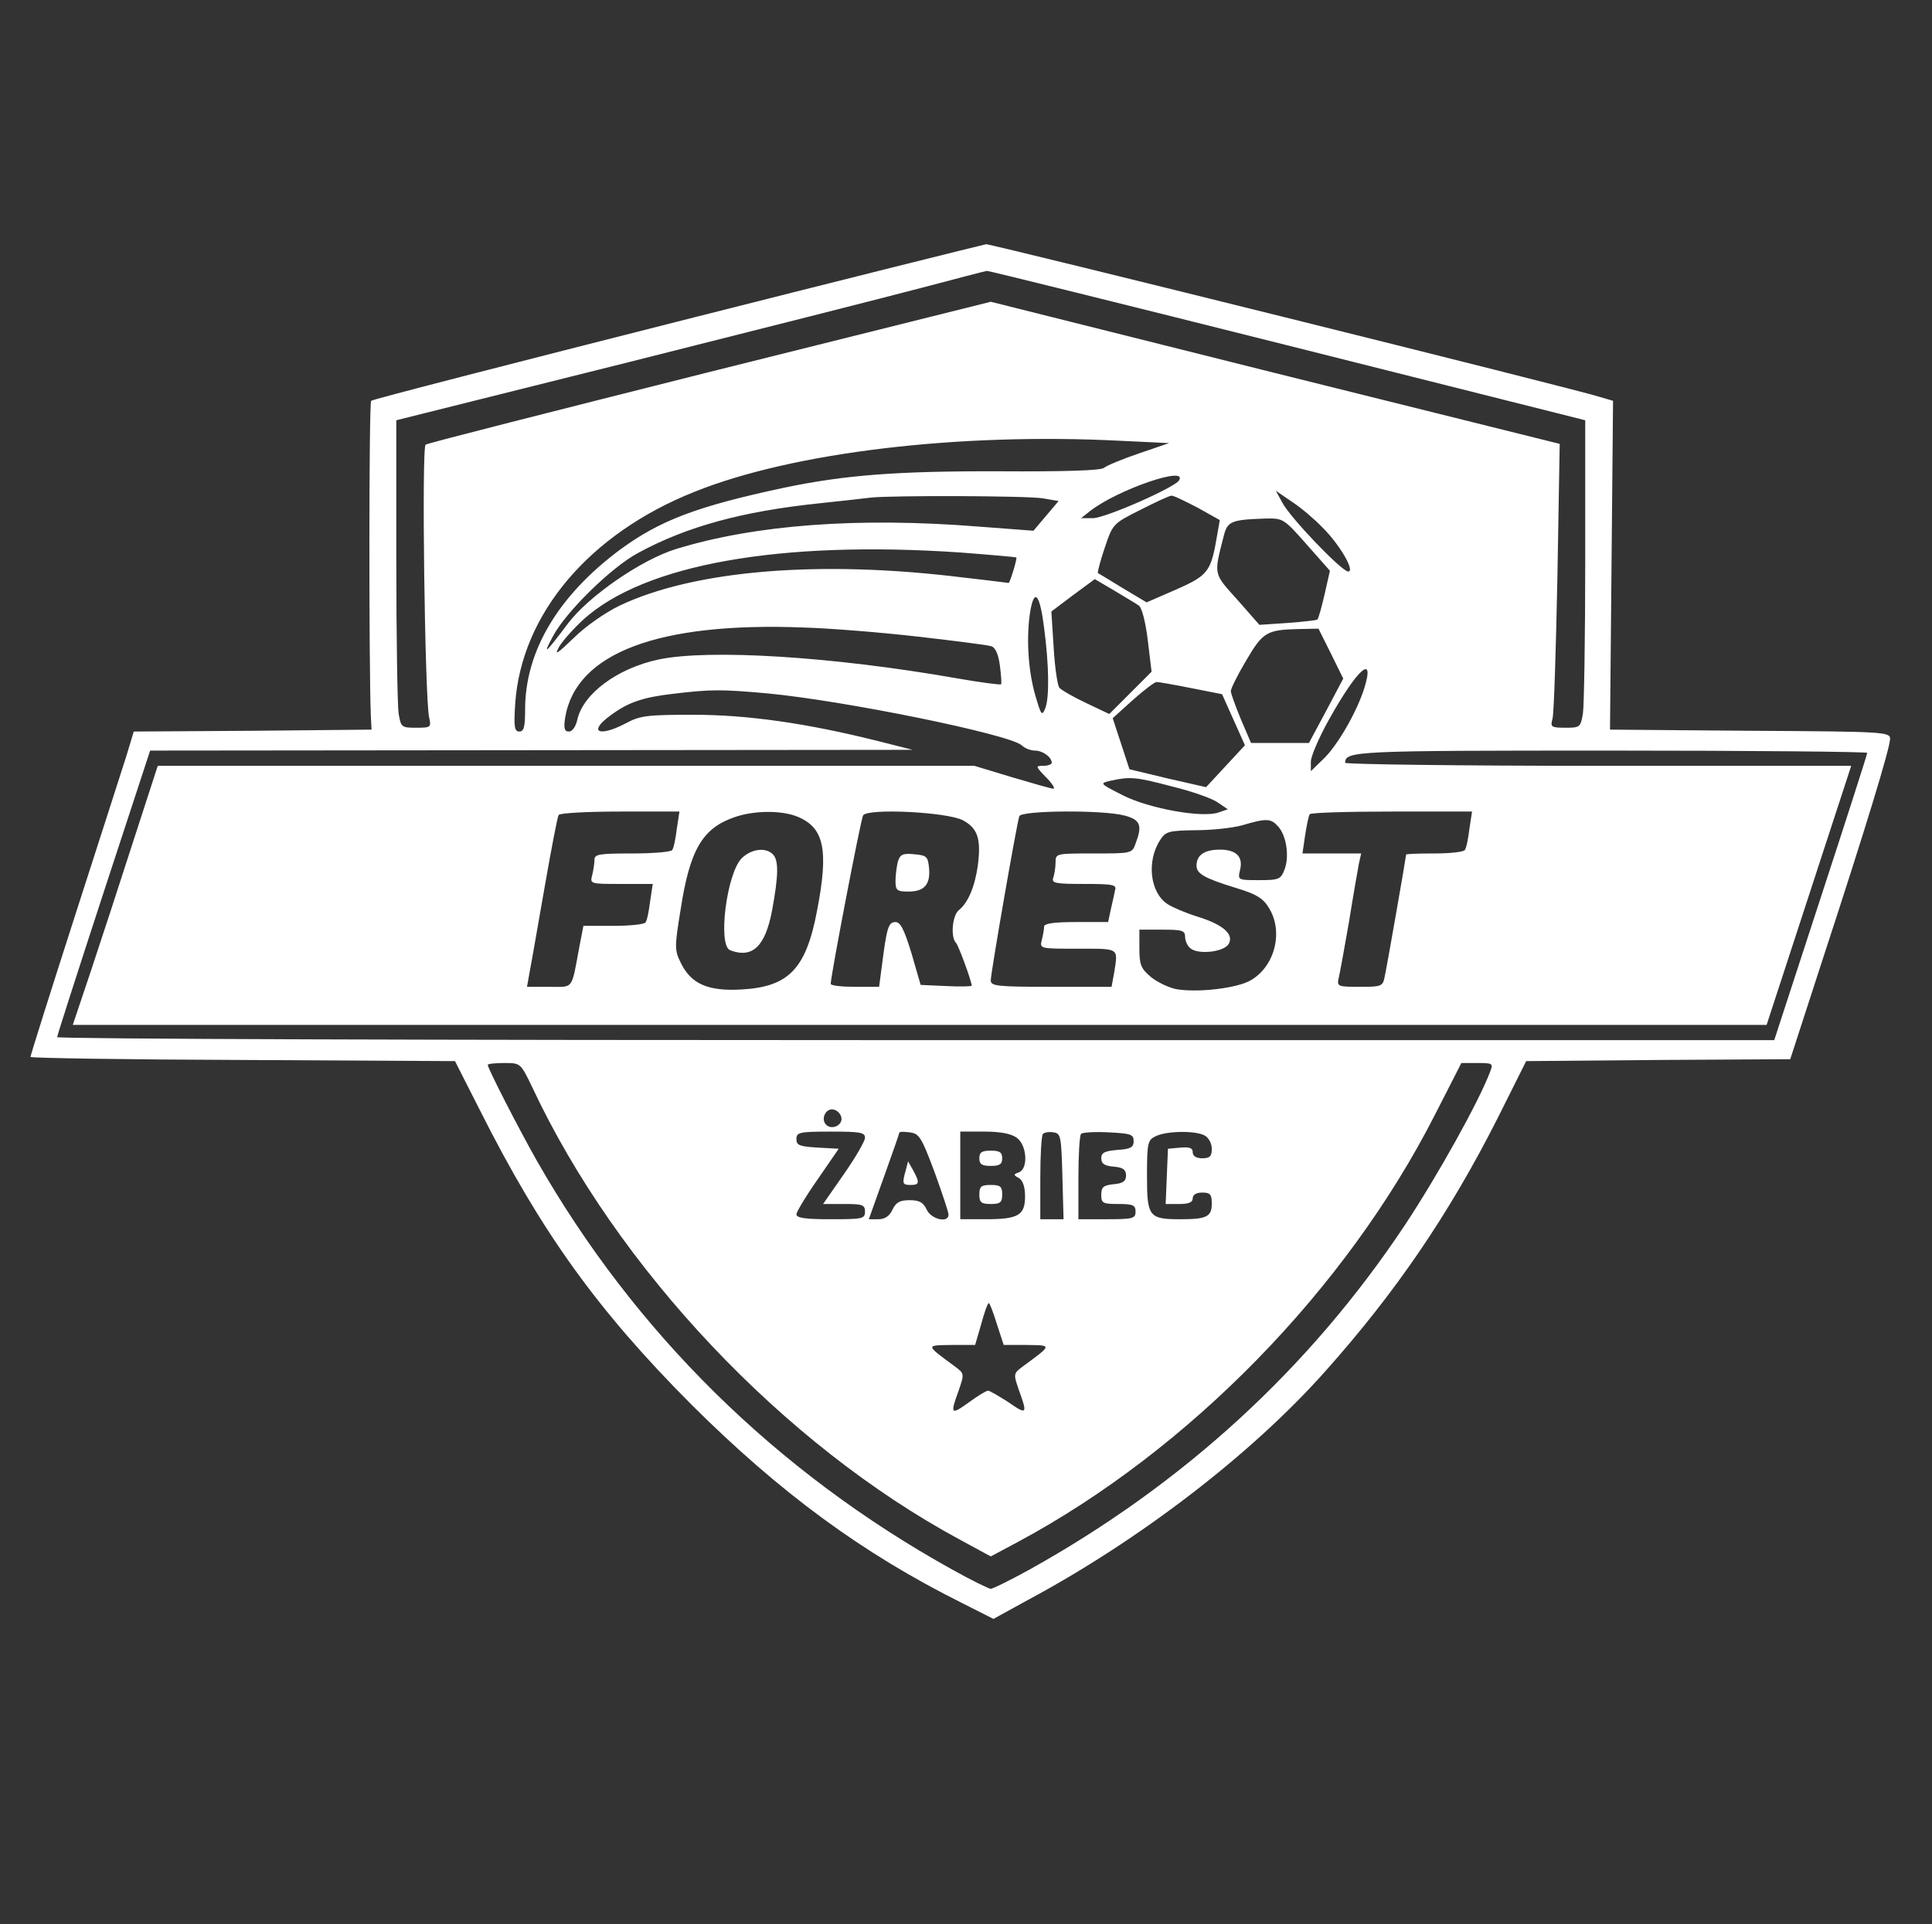 <?xml version="1.0" standalone="no"?>
<!DOCTYPE svg PUBLIC "-//W3C//DTD SVG 20010904//EN"
 "http://www.w3.org/TR/2001/REC-SVG-20010904/DTD/svg10.dtd">
<svg version="1.0" xmlns="http://www.w3.org/2000/svg"
 width="507pt" height="505pt" viewBox="0 0 507 505"
 preserveAspectRatio="xMidYMid meet">

<rect x="0" y="0" width="507" height="505" fill="#333333" stroke="none"/>

<g transform="translate(0,505) scale(0.1,-0.1)"
fill="#FFFFFF" stroke="none">
<path d="M1778 4206 c-438 -111 -800 -204 -804 -208 -6 -6 -6 -685 -1 -823 l2
-40 -312 -3 -312 -2 -19 -63 c-11 -34 -72 -225 -136 -423 -64 -199 -116 -364
-116 -368 0 -3 251 -7 557 -8 l557 -3 66 -130 c161 -320 309 -525 554 -771
233 -232 449 -391 712 -522 l81 -41 91 50 c291 156 585 381 779 599 184 206
325 412 453 665 l75 150 347 3 346 2 87 268 c111 339 175 549 175 573 0 18
-16 19 -367 21 l-368 3 4 431 4 432 -34 10 c-64 21 -1599 402 -1611 401 -7 -1
-372 -92 -810 -203z m1599 -62 l783 -197 0 -366 c0 -201 -3 -383 -6 -403 -6
-37 -8 -38 -46 -38 -37 0 -40 2 -34 23 4 12 9 180 13 372 l6 350 -747 186
-746 187 -737 -184 c-405 -102 -741 -187 -746 -191 -11 -6 -2 -664 9 -715 6
-27 5 -28 -34 -28 -38 0 -40 1 -46 38 -3 20 -6 202 -6 403 l0 366 608 152
c334 84 681 172 772 196 91 24 167 44 170 44 2 1 357 -87 787 -195z m-435
-251 l126 -6 -79 -27 c-44 -15 -85 -32 -92 -38 -8 -7 -106 -10 -272 -9 -272 1
-409 -10 -567 -43 -230 -49 -326 -86 -430 -162 -163 -121 -250 -267 -250 -420
0 -45 -3 -58 -15 -58 -13 0 -15 12 -11 73 16 235 194 446 470 556 258 104 695
156 1120 134z m152 -104 c-12 -19 -194 -99 -226 -99 l-31 0 24 19 c72 56 258
120 233 80z m376 -123 c45 -44 87 -116 68 -116 -17 0 -153 142 -173 181 l-17
31 44 -30 c24 -16 59 -46 78 -66z m-733 76 l41 -7 -33 -39 -33 -39 -145 11
c-314 25 -585 5 -793 -59 -91 -28 -230 -124 -284 -196 -60 -80 -67 -85 -39
-33 34 64 153 181 224 219 127 69 273 109 475 130 58 6 119 13 135 15 56 6
410 5 452 -2z m405 -24 l59 -33 -7 -40 c-16 -95 -23 -105 -107 -142 l-78 -34
-62 37 c-34 21 -64 39 -66 40 -1 2 6 31 18 66 21 63 22 64 94 100 39 20 76 37
81 37 5 1 35 -14 68 -31z m287 -97 l61 -69 -14 -62 c-8 -34 -16 -64 -19 -66
-2 -2 -37 -6 -78 -9 l-74 -5 -58 66 c-63 70 -62 64 -36 166 10 40 19 44 110
47 46 1 48 0 108 -68z m-910 -21 c79 -6 146 -12 148 -13 3 -3 -17 -67 -20 -67
-1 0 -54 7 -117 14 -377 47 -708 20 -905 -74 -37 -18 -89 -54 -120 -85 -43
-41 -51 -47 -38 -23 10 17 39 49 64 72 160 145 516 208 988 176z m469 -139 c8
-4 18 -42 24 -91 l10 -83 -56 -56 -55 -55 -61 29 c-34 16 -65 34 -70 40 -5 6
-12 54 -15 106 l-6 94 57 43 57 42 51 -30 c28 -17 57 -34 64 -39z m-248 -59
c13 -99 14 -183 3 -211 -9 -22 -11 -18 -27 37 -19 68 -23 154 -12 220 11 60
25 41 36 -46z m-330 -23 c96 -11 182 -22 191 -25 11 -3 19 -21 23 -51 3 -25 5
-48 3 -49 -2 -2 -55 5 -118 16 -324 57 -649 77 -781 49 -108 -23 -198 -90
-213 -158 -4 -18 -13 -31 -22 -31 -12 0 -14 8 -10 36 28 170 244 252 627 237
69 -2 204 -13 300 -24z m1083 -45 l32 -65 -45 -85 -45 -84 -76 0 -76 0 -27 63
c-14 34 -26 67 -26 73 0 7 18 43 40 80 44 75 54 81 138 83 l52 1 33 -66z m87
-91 c-20 -63 -70 -149 -106 -184 l-34 -33 0 25 c0 14 22 65 49 113 74 132 120
172 91 79z m-454 1 l81 -16 30 -67 30 -67 -51 -55 -51 -55 -101 23 -100 24
-22 67 -22 67 52 47 c29 26 58 48 63 48 6 0 46 -7 91 -16z m-1111 -14 c201
-19 633 -107 666 -136 8 -8 24 -14 35 -14 20 0 44 -17 44 -32 0 -4 -10 -8 -22
-8 -21 0 -21 -1 7 -30 16 -16 25 -30 19 -30 -5 0 -54 14 -108 30 l-99 30
-1072 0 -1071 0 -64 -197 c-35 -109 -85 -262 -111 -340 l-48 -143 2223 0 2222
0 111 340 111 340 -664 0 c-365 0 -664 4 -664 8 0 31 26 32 697 32 370 0 673
-3 673 -6 0 -4 -55 -175 -122 -380 l-122 -374 -2253 0 c-1239 0 -2253 3 -2253
8 0 4 55 175 122 380 l122 372 1000 1 1001 1 -91 23 c-187 47 -343 69 -484 69
-120 0 -140 -2 -177 -22 -72 -38 -101 -23 -40 21 46 34 85 47 163 56 100 12
127 12 249 1z m1060 -244 c50 -12 104 -31 119 -41 l28 -19 -23 -8 c-42 -16
-185 10 -253 45 -61 31 -61 31 -31 38 50 11 66 10 160 -15z m-1299 -112 c-3
-25 -8 -50 -12 -55 -3 -5 -50 -9 -105 -9 -88 0 -99 -2 -99 -17 0 -10 -3 -28
-6 -40 -6 -23 -5 -23 76 -23 l83 0 -7 -46 c-3 -25 -8 -50 -12 -55 -3 -5 -41
-9 -84 -9 l-79 0 -11 -57 c-21 -113 -14 -103 -79 -103 l-58 0 8 45 c5 25 22
125 39 221 17 97 33 181 36 185 3 5 75 9 161 9 l156 0 -7 -46z m318 32 c69
-29 81 -87 50 -247 -29 -152 -74 -199 -198 -206 -87 -5 -132 14 -159 69 -17
34 -17 42 -1 140 24 157 57 214 141 243 50 18 125 19 167 1z m433 -9 c39 -21
48 -49 39 -119 -8 -55 -25 -97 -50 -117 -17 -14 -22 -71 -7 -86 7 -8 41 -101
41 -112 0 -2 -30 -3 -67 -1 l-67 3 -24 83 c-19 62 -29 82 -42 82 -19 0 -23
-15 -36 -117 l-7 -53 -63 0 c-35 0 -64 3 -64 8 1 26 79 432 85 442 12 19 220
9 262 -13z m426 12 c40 -11 45 -26 27 -73 -9 -26 -11 -26 -110 -26 -99 0 -100
0 -100 -24 0 -13 -3 -31 -6 -40 -5 -14 6 -16 81 -16 77 0 86 -2 81 -17 -2 -10
-7 -33 -11 -50 l-7 -33 -84 0 c-60 0 -84 -4 -84 -12 0 -7 -3 -23 -6 -35 -6
-23 -5 -23 95 -23 110 0 105 3 95 -62 l-7 -38 -158 0 c-143 0 -159 2 -159 17
0 19 68 411 75 431 6 15 222 17 278 1z m903 -35 c-3 -25 -8 -50 -12 -55 -3 -5
-39 -9 -80 -9 -41 0 -74 -1 -74 -3 0 -5 -50 -292 -56 -319 -5 -27 -8 -28 -66
-28 -57 0 -60 1 -55 23 3 12 15 78 27 147 11 69 23 137 26 153 l6 27 -77 0
-77 0 7 48 c4 26 9 50 12 55 2 4 99 7 215 7 l211 0 -7 -46z m-502 7 c22 -24
30 -79 17 -113 -10 -26 -15 -28 -67 -28 -55 0 -56 0 -50 26 9 35 -9 54 -53 54
-40 0 -61 -14 -61 -42 0 -21 20 -33 105 -59 53 -16 70 -27 85 -52 39 -63 15
-154 -48 -190 -36 -21 -140 -33 -196 -23 -19 4 -49 18 -66 32 -26 22 -30 32
-30 75 l0 49 60 0 c52 0 60 -2 60 -19 0 -10 6 -24 14 -30 20 -17 87 -10 100
11 15 25 -13 51 -81 72 -32 10 -67 25 -79 33 -46 30 -56 113 -19 169 14 22 23
24 93 25 42 0 97 6 122 13 64 19 75 18 94 -3z m-1958 -683 c223 -477 661 -940
1123 -1189 l81 -44 73 39 c448 241 859 662 1092 1119 l70 137 42 0 c41 0 42
-1 33 -24 -29 -77 -137 -271 -223 -401 -250 -376 -581 -680 -988 -906 -49 -27
-94 -49 -99 -49 -5 0 -52 23 -102 51 -461 256 -832 621 -1090 1074 -47 83
-128 241 -128 250 0 3 19 5 43 5 43 0 43 0 73 -62z m812 -81 c4 -20 -25 -34
-40 -19 -15 15 -1 44 19 40 10 -2 19 -11 21 -21z m62 -53 c0 -9 -25 -52 -55
-95 l-55 -79 55 0 c48 0 55 -2 55 -20 0 -19 -7 -20 -90 -20 -65 0 -90 3 -90
13 0 6 25 48 56 92 l55 80 -55 3 c-48 3 -56 6 -56 22 0 18 7 20 90 20 76 0 90
-2 90 -16z m182 -89 c20 -55 37 -106 37 -112 2 -24 -45 -14 -57 12 -9 19 -19
25 -45 25 -26 0 -36 -6 -45 -25 -8 -17 -20 -25 -37 -25 l-25 0 40 112 c22 61
40 113 40 115 0 3 12 3 27 1 25 -3 31 -12 65 -103z m216 89 c27 -19 31 -81 6
-91 -15 -5 -15 -7 0 -15 10 -6 16 -23 16 -48 0 -50 -18 -60 -104 -60 l-66 0 0
115 0 115 63 0 c40 0 70 -5 85 -16z m120 -101 l3 -113 -31 0 -30 0 0 108 c0
60 3 112 7 116 4 4 16 6 28 4 19 -3 20 -11 23 -115z m187 92 c0 -16 -8 -21
-42 -23 -34 -3 -43 -7 -43 -22 0 -14 8 -20 33 -22 24 -2 32 -8 32 -23 0 -15
-8 -21 -32 -23 -27 -3 -33 -7 -33 -28 0 -22 4 -24 45 -24 38 0 45 -3 45 -20 0
-18 -7 -20 -75 -20 l-75 0 0 108 c0 60 3 112 7 116 4 4 37 6 73 4 57 -3 65 -5
65 -23z m186 15 c11 -6 19 -21 19 -35 0 -20 -5 -25 -25 -25 -16 0 -25 6 -25
16 0 11 -8 14 -32 12 l-33 -3 -3 -72 -3 -73 36 0 c24 0 35 4 35 15 0 9 9 15
25 15 21 0 25 -5 25 -29 0 -34 -13 -41 -81 -41 -84 0 -89 6 -89 114 0 87 2 94
23 104 29 14 103 15 128 2z m-545 -495 l18 -55 60 0 c67 -1 68 1 -8 -55 -27
-20 -27 -20 -12 -64 23 -63 21 -65 -28 -31 -25 16 -49 30 -53 30 -5 0 -28 -14
-51 -31 -47 -34 -49 -31 -26 32 15 44 15 44 -12 64 -76 56 -75 54 -7 55 l62 0
16 55 c8 30 17 55 20 55 2 0 12 -25 21 -55z"/>
<path d="M1946 2797 c-39 -40 -63 -228 -30 -241 58 -22 92 9 110 104 17 92 18
132 2 148 -19 19 -57 14 -82 -11z"/>
<path d="M2356 2788 c-3 -13 -6 -35 -6 -50 0 -25 4 -28 34 -28 42 0 58 19 54
62 -3 30 -6 33 -39 36 -31 3 -37 -1 -43 -20z"/>
<path d="M2377 1979 c-10 -36 -9 -39 13 -39 23 0 24 6 6 39 l-13 23 -6 -23z"/>
<path d="M2570 2010 c0 -16 7 -20 30 -20 23 0 30 4 30 20 0 16 -7 20 -30 20
-23 0 -30 -4 -30 -20z"/>
<path d="M2570 1915 c0 -21 5 -25 30 -25 25 0 30 4 30 25 0 21 -5 25 -30 25
-25 0 -30 -4 -30 -25z"/>
</g>
</svg>
